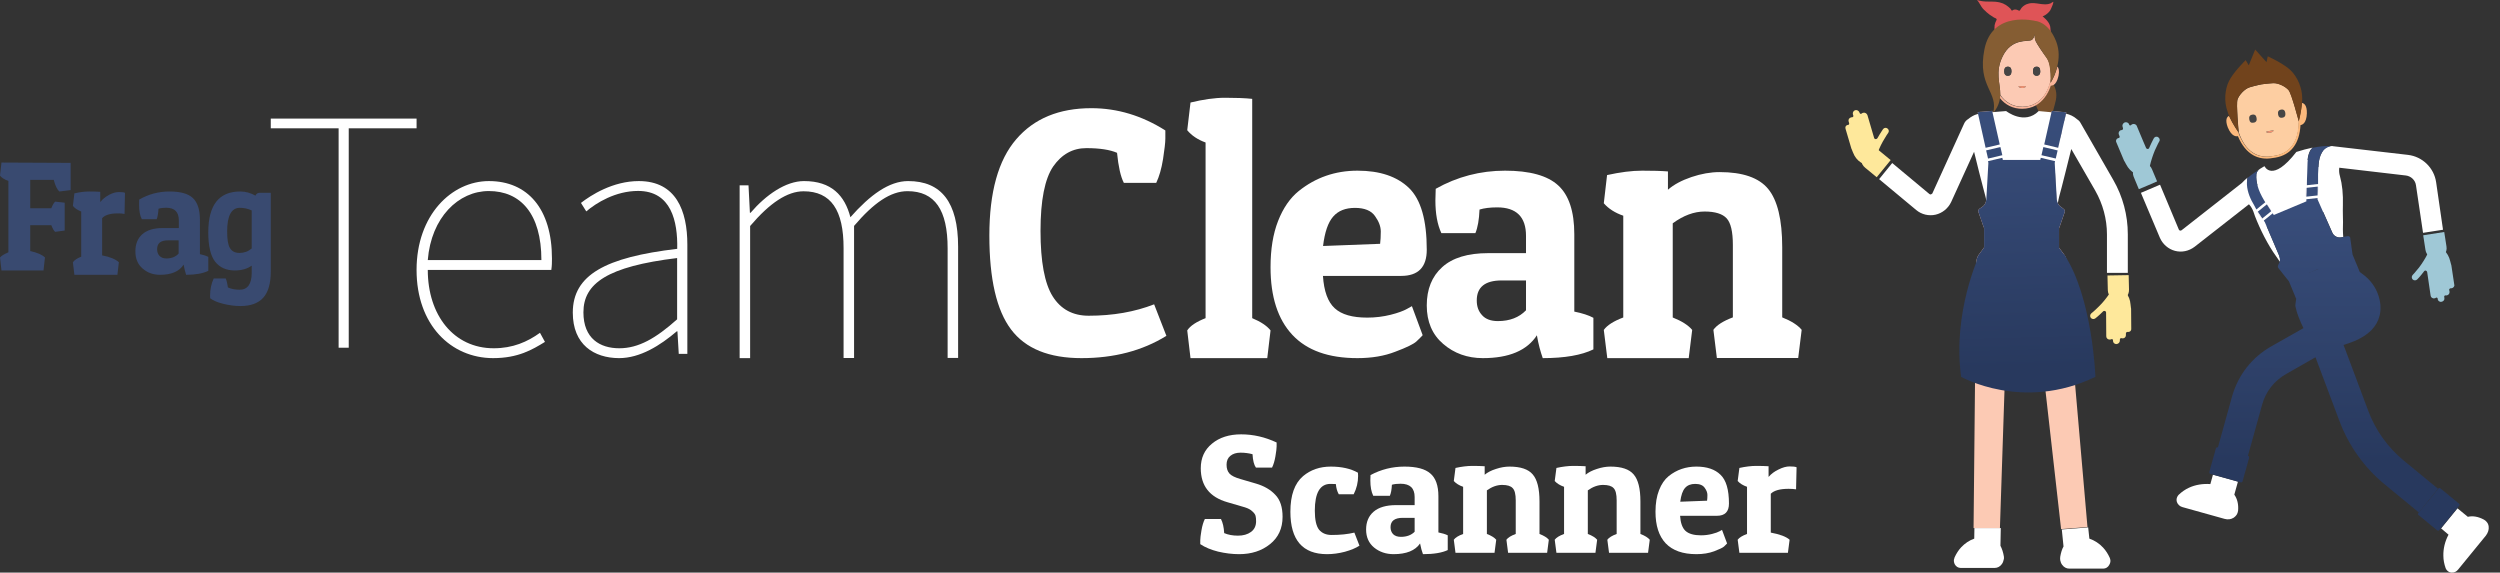 <svg width="179" height="41" viewBox="0 0 179 41" fill="none" xmlns="http://www.w3.org/2000/svg">
<rect x="0" y="0" width="179" height="41" fill="#333333" stroke="none"/>
<path d="M174.92 16.449L174.427 13.05C174.279 12.02 173.452 11.214 172.415 11.09L167.06 10.47C167.035 10.47 167.023 10.457 166.998 10.457C166.973 10.457 166.949 10.457 166.924 10.457C166.912 10.457 166.912 10.457 166.899 10.457C166.875 10.457 166.85 10.457 166.825 10.47C166.566 10.507 166.357 10.681 166.258 10.904C166.11 11.152 166.036 11.45 166.011 11.772C166.011 11.834 165.999 11.909 165.999 11.971L165.221 11.437C165.246 11.214 165.295 11.003 165.394 10.805C165.394 10.792 165.406 10.792 165.406 10.78C165.456 10.705 165.517 10.631 165.579 10.569C165.209 10.643 164.814 10.755 164.419 10.879C162.679 13.124 162.136 11.896 162.136 11.896C162.025 11.958 161.927 12.02 161.828 12.082C161.655 12.194 161.606 12.281 161.569 12.417C161.556 12.442 161.556 12.454 161.556 12.479C161.556 12.492 161.556 12.492 161.556 12.504C161.532 12.752 161.569 13 161.63 13.236L161.606 13.298C161.593 13.273 161.581 13.261 161.556 13.236C161.396 13.025 161.137 12.926 160.89 12.951C160.89 12.901 160.902 12.864 160.902 12.814C160.902 12.789 160.915 12.752 160.927 12.715C160.779 12.839 160.643 12.963 160.532 13.087L160.52 13.1L156.201 16.486C156.189 16.498 156.176 16.498 156.176 16.498C156.152 16.511 156.115 16.511 156.09 16.511C156.053 16.498 156.016 16.474 156.004 16.436L154.659 13.224L153.289 13.807L154.646 17.02C154.844 17.479 155.251 17.838 155.732 17.962C156.201 18.086 156.719 17.987 157.139 17.665L161.026 14.625C161.162 14.774 161.273 14.96 161.347 15.159C161.384 15.258 161.421 15.37 161.458 15.481C161.816 16.412 162.383 17.541 162.975 18.359C163.062 18.483 163.161 18.62 163.235 18.744C163.284 18.595 163.235 18.434 163.173 18.26L162.297 16.201L166.344 15.184L166.998 16.66C167.109 16.908 167.381 17.044 167.64 16.995L167.776 16.97C167.763 16.784 167.751 16.598 167.751 16.412C167.763 16.064 167.763 15.742 167.751 15.432C167.751 15.171 167.739 14.935 167.751 14.712C167.776 13.893 167.702 13.199 167.541 12.616C167.479 12.417 167.467 12.206 167.492 12.008L172.267 12.566C172.637 12.616 172.933 12.901 172.983 13.261L173.489 16.672L174.92 16.449Z" fill="white"/>
<path d="M151.635 9.899C151.648 9.887 151.672 9.887 151.685 9.887C151.722 9.887 151.746 9.862 151.759 9.837C151.771 9.812 151.771 9.775 151.759 9.75L151.709 9.626C151.66 9.515 151.722 9.378 151.833 9.329C151.857 9.316 151.882 9.316 151.907 9.316C151.944 9.316 151.968 9.291 151.993 9.267C152.005 9.242 152.018 9.205 152.005 9.167L151.981 9.093C151.931 8.969 151.993 8.832 152.117 8.77C152.24 8.721 152.388 8.77 152.437 8.894L152.45 8.932C152.462 8.956 152.487 8.981 152.511 8.981C152.536 8.981 152.573 8.981 152.585 8.956C152.61 8.932 152.635 8.907 152.672 8.894C152.795 8.845 152.943 8.894 152.993 9.018C153.474 10.147 153.548 10.358 153.659 10.594C153.684 10.643 153.721 10.668 153.77 10.668C153.819 10.668 153.869 10.643 153.881 10.594C154.079 10.135 154.214 9.912 154.214 9.899C154.276 9.788 154.424 9.75 154.523 9.825C154.634 9.887 154.671 10.036 154.597 10.135C154.597 10.135 154.473 10.346 154.288 10.768C154.14 11.127 154.017 11.499 153.93 11.884C153.881 12.132 153.758 12.331 153.56 12.43C153.128 12.666 152.536 12.368 152.228 11.76C151.956 11.214 152.351 12.157 151.512 10.147C151.487 10.06 151.537 9.936 151.635 9.899Z" fill="#9FC8D6"/>
<path d="M154.078 12.107C153.93 11.747 153.511 11.574 153.153 11.723C152.795 11.871 152.622 12.293 152.77 12.653L153.141 13.546C153.684 13.323 153.906 13.224 154.449 12.988L154.078 12.107Z" fill="#9FC8D6"/>
<path d="M173.662 17.888C173.723 18.31 174.118 18.595 174.538 18.521C174.957 18.459 175.241 18.062 175.167 17.64L175.007 16.61C174.39 16.709 174.118 16.747 173.501 16.846L173.662 17.888Z" fill="#9FC8D6"/>
<path d="M178.19 37.711C178.178 37.575 178.129 37.463 178.042 37.364C177.993 37.302 177.919 37.24 177.845 37.203C177.45 36.992 177.055 36.917 176.697 37.004L175.957 36.397L174.785 37.835L175.315 38.282C175.056 38.766 174.933 39.287 174.945 39.795C174.945 40.093 175.007 40.391 175.106 40.676C175.13 40.738 175.167 40.8 175.217 40.85C175.303 40.937 175.402 40.986 175.525 40.999C175.71 41.011 175.883 40.937 176.006 40.775L177.993 38.344C178.141 38.146 178.215 37.922 178.19 37.711Z" fill="white"/>
<path d="M159.977 35.416L160.236 34.486L158.447 33.99L158.262 34.66C157.719 34.622 157.188 34.709 156.732 34.92C156.46 35.044 156.213 35.218 155.991 35.429C155.942 35.478 155.905 35.54 155.88 35.602C155.831 35.714 155.831 35.838 155.868 35.95C155.93 36.123 156.078 36.26 156.263 36.309L159.286 37.153C159.508 37.215 159.73 37.19 159.915 37.078C160.026 37.004 160.113 36.917 160.174 36.806C160.211 36.731 160.236 36.644 160.248 36.557C160.286 36.099 160.187 35.714 159.977 35.416Z" fill="white"/>
<path d="M165.974 13.931L165.999 13.422C165.999 13.41 165.999 13.385 165.986 13.385C165.974 13.373 165.974 13.373 165.962 13.373C165.962 13.584 165.949 13.794 165.949 14.005C165.949 13.98 165.962 13.956 165.974 13.931Z" fill="#E7DEE4"/>
<path d="M165.147 13.447C165.147 13.447 165.135 13.447 165.147 13.447C165.11 13.459 165.098 13.484 165.098 13.509L165.086 14.018C165.086 14.03 165.086 14.042 165.098 14.055C165.11 14.067 165.123 14.067 165.135 14.067C165.135 13.869 165.147 13.658 165.147 13.447Z" fill="#E7DEE4"/>
<path d="M162.618 15.059L162.358 14.662C162.346 14.638 162.321 14.625 162.297 14.638C162.321 14.687 162.358 14.737 162.383 14.774C162.395 14.799 162.507 14.948 162.605 15.121C162.605 15.109 162.618 15.109 162.618 15.097C162.63 15.084 162.618 15.072 162.618 15.059Z" fill="#E7DEE4"/>
<path d="M174.562 34.995L172.119 32.985C170.959 32.03 170.071 30.79 169.552 29.375L167.8 24.699C168.047 24.624 168.294 24.537 168.565 24.426C169.577 24.004 170.182 23.396 170.379 22.602C170.502 22.106 170.441 21.61 170.305 21.188C170.108 20.568 169.713 20.034 169.194 19.65L168.96 19.476L168.787 19.054L168.442 18.223L168.281 17.07C168.281 17.057 168.281 17.045 168.281 17.032C168.257 16.945 168.17 16.883 168.084 16.908L167.948 16.933L167.763 16.97L167.627 16.995C167.368 17.045 167.097 16.908 166.986 16.66L165.949 14.303H165.937C165.937 14.266 165.937 14.216 165.937 14.179C165.937 14.179 165.937 14.179 165.924 14.179L165.135 14.266C165.135 14.316 165.135 14.365 165.135 14.427H165.11C163.531 15.085 164.382 14.725 162.803 15.395C162.778 15.358 162.753 15.32 162.729 15.271L162.716 15.283L162.087 15.792C162.112 15.829 162.136 15.879 162.161 15.903L163.16 18.248C163.222 18.422 163.271 18.583 163.222 18.732C163.222 18.744 163.21 18.769 163.21 18.781L163.136 18.943L163.111 19.005C163.074 19.067 163.099 19.154 163.148 19.216L163.642 19.836L163.888 20.146L164.407 21.399L164.357 21.759C164.345 21.821 164.345 21.895 164.357 21.957C164.357 21.97 164.37 21.994 164.37 22.007C164.419 22.23 164.481 22.453 164.567 22.664L164.579 22.701C164.69 22.974 164.802 23.247 164.925 23.495L162.605 24.81C161.235 25.592 160.248 26.857 159.816 28.383L158.805 32.03H158.792C158.73 32.018 158.681 32.042 158.656 32.104L158.545 32.514L158.299 33.382L158.188 33.791C158.175 33.853 158.2 33.903 158.262 33.928C158.99 34.126 159.705 34.337 160.433 34.536C160.495 34.548 160.544 34.523 160.569 34.461L160.68 34.052C160.396 33.965 160.1 33.891 159.816 33.804C160.162 33.903 160.433 33.978 160.68 34.052L160.927 33.184L161.038 32.774C161.05 32.712 161.026 32.663 160.964 32.638C160.458 32.501 159.952 32.352 159.434 32.216C159.927 32.352 160.384 32.489 160.952 32.638L161.963 28.991C162.223 28.036 162.84 27.254 163.703 26.77L165.789 25.579L167.504 30.144C168.17 31.918 169.293 33.494 170.749 34.685L173.192 36.694C173.674 36.086 174.056 35.627 174.562 34.995ZM163.469 16.995C163.95 16.797 164.197 16.685 164.444 16.586C164.197 16.685 163.95 16.797 163.469 16.995ZM165.221 19.575L165.986 19.253V19.265L165.221 19.575Z" fill="url(#paint0_linear)"/>
<path d="M176.068 36.062L175.747 35.801L175.056 35.23L174.735 34.97C174.686 34.933 174.624 34.933 174.587 34.982C174.106 35.565 173.637 36.148 173.155 36.731C173.118 36.781 173.118 36.843 173.168 36.88L173.489 37.141L174.18 37.711L174.5 37.972C174.55 38.009 174.611 38.009 174.649 37.959C175.327 37.128 175.747 36.607 176.08 36.21C176.117 36.173 176.117 36.111 176.068 36.062Z" fill="url(#paint1_linear)"/>
<path d="M166.011 11.773C166.06 11.165 166.258 10.594 166.924 10.458C166.529 10.433 166.072 10.482 165.591 10.582C165.517 10.644 165.455 10.718 165.418 10.793C165.283 11.041 165.233 11.351 165.221 11.636C165.209 11.896 165.209 12.145 165.196 12.405C165.184 12.691 165.172 12.976 165.172 13.261L165.974 13.174C165.961 12.691 165.974 12.232 166.011 11.773Z" fill="url(#paint2_linear)"/>
<path d="M165.937 13.993C165.949 13.782 165.949 13.571 165.949 13.36L165.159 13.447C165.159 13.658 165.147 13.869 165.135 14.08L165.937 13.993C165.924 13.993 165.924 13.993 165.937 13.993Z" fill="url(#paint3_linear)"/>
<path d="M161.556 14.998L162.186 14.489C162.186 14.489 162.186 14.489 162.198 14.489C162.161 14.439 162.136 14.377 162.099 14.328C161.902 13.993 161.729 13.645 161.63 13.261C161.569 13.013 161.532 12.765 161.556 12.517C161.556 12.492 161.556 12.454 161.569 12.43C161.606 12.293 161.655 12.206 161.828 12.095C161.495 12.306 161.186 12.517 160.927 12.74C160.915 12.777 160.915 12.802 160.902 12.839C160.816 13.348 160.976 13.893 161.211 14.365C161.322 14.563 161.445 14.774 161.556 14.998Z" fill="url(#paint4_linear)"/>
<path d="M161.655 15.159C161.742 15.283 161.865 15.469 161.976 15.643L162.605 15.134C162.605 15.134 162.605 15.134 162.618 15.122C162.507 14.961 162.408 14.799 162.396 14.775C162.371 14.725 162.334 14.675 162.309 14.638C162.309 14.638 162.309 14.638 162.297 14.638L161.655 15.159Z" fill="url(#paint5_linear)"/>
<path d="M161.655 15.233L161.914 15.63C161.926 15.655 161.963 15.667 161.976 15.655C161.865 15.481 161.741 15.295 161.655 15.171C161.643 15.171 161.643 15.208 161.655 15.233Z" fill="#E7DEE4"/>
<path d="M175.525 20.642C175.512 20.642 175.488 20.642 175.475 20.642C175.438 20.642 175.414 20.654 175.389 20.679C175.364 20.704 175.352 20.729 175.364 20.766L175.389 20.89C175.401 21.014 175.315 21.126 175.192 21.15C175.167 21.15 175.142 21.15 175.118 21.15C175.081 21.138 175.056 21.15 175.031 21.175C175.006 21.2 174.994 21.237 175.006 21.262L175.019 21.337C175.043 21.473 174.945 21.585 174.809 21.609C174.673 21.634 174.55 21.535 174.538 21.411V21.374C174.538 21.349 174.513 21.324 174.488 21.312C174.464 21.299 174.426 21.299 174.402 21.324C174.377 21.349 174.34 21.361 174.303 21.361C174.167 21.386 174.044 21.287 174.032 21.163C173.859 19.947 173.822 19.724 173.785 19.476C173.772 19.426 173.735 19.389 173.698 19.377C173.649 19.364 173.6 19.377 173.563 19.426C173.267 19.823 173.069 20.009 173.069 20.009C172.983 20.096 172.835 20.096 172.748 20.009C172.662 19.922 172.662 19.773 172.748 19.687C172.748 19.687 172.921 19.513 173.205 19.153C173.439 18.843 173.649 18.508 173.822 18.161C173.933 17.938 174.106 17.776 174.315 17.727C174.784 17.603 175.29 18.049 175.438 18.707C175.574 19.302 175.414 18.297 175.735 20.443C175.722 20.53 175.636 20.629 175.525 20.642Z" fill="#9FC8D6"/>
<path d="M162.334 9.49L162.371 9.502C162.469 9.527 162.63 9.502 162.716 9.44L162.753 9.415C162.839 9.353 162.815 9.316 162.704 9.341L162.371 9.403C162.235 9.415 162.235 9.465 162.334 9.49Z" fill="#F6916F"/>
<path d="M161.26 8.224C161.087 8.249 161.013 8.361 161.05 8.559C161.075 8.745 161.186 8.832 161.359 8.795C161.531 8.77 161.605 8.658 161.568 8.46C161.531 8.274 161.433 8.187 161.26 8.224Z" fill="#454545"/>
<path d="M163.321 7.852C163.148 7.877 163.074 7.989 163.111 8.187C163.136 8.373 163.247 8.46 163.419 8.423C163.592 8.398 163.666 8.286 163.629 8.088C163.592 7.902 163.481 7.815 163.321 7.852Z" fill="#454545"/>
<path d="M161.544 7.555L160.841 7.679C160.791 7.691 160.767 7.729 160.767 7.778C160.779 7.828 160.816 7.853 160.865 7.853L161.569 7.729C161.618 7.716 161.643 7.679 161.643 7.629C161.643 7.567 161.593 7.542 161.544 7.555Z" fill="#4C3513"/>
<path d="M163.518 7.195L162.815 7.319C162.765 7.331 162.741 7.368 162.741 7.418C162.753 7.468 162.79 7.493 162.839 7.493L163.543 7.368C163.592 7.356 163.617 7.319 163.617 7.269C163.604 7.22 163.567 7.195 163.518 7.195Z" fill="#4C3513"/>
<path d="M161.408 10.991C161.803 11.214 162.272 11.276 162.803 11.164C162.84 11.164 162.864 11.152 162.901 11.152C163.42 11.065 163.827 10.829 164.111 10.457C164.394 10.085 164.555 9.589 164.592 8.956C164.592 8.869 164.592 8.795 164.604 8.708C164.579 8.621 164.086 6.723 163.876 6.463C163.666 6.202 163.136 5.929 162.766 5.954C162.395 5.967 161.914 6.041 161.914 6.041C161.914 6.041 161.433 6.14 161.075 6.252C160.717 6.363 160.322 6.798 160.211 7.12C160.1 7.43 160.285 9.39 160.298 9.477C160.322 9.552 160.359 9.638 160.384 9.713C160.631 10.321 160.976 10.755 161.408 10.991ZM161.05 8.547C161.013 8.361 161.087 8.237 161.26 8.212C161.433 8.175 161.544 8.261 161.569 8.448C161.606 8.634 161.532 8.758 161.359 8.782C161.186 8.82 161.075 8.745 161.05 8.547ZM163.42 8.423C163.247 8.46 163.136 8.373 163.111 8.187C163.074 8.001 163.148 7.877 163.321 7.852C163.494 7.815 163.605 7.902 163.629 8.088C163.654 8.286 163.592 8.398 163.42 8.423ZM162.358 9.403L162.692 9.341C162.803 9.316 162.827 9.353 162.741 9.415L162.704 9.44C162.617 9.502 162.469 9.527 162.358 9.502L162.321 9.49C162.235 9.465 162.235 9.415 162.358 9.403Z" fill="#FDCEA2"/>
<path d="M160.236 9.75C160.236 9.75 160.236 9.763 160.236 9.75C160.507 10.408 160.878 10.854 161.334 11.115C161.741 11.338 162.21 11.412 162.728 11.313C162.753 11.313 162.79 11.301 162.815 11.301C162.852 11.301 162.877 11.288 162.914 11.288C163.469 11.189 163.913 10.941 164.209 10.544C164.505 10.16 164.678 9.626 164.715 8.969V8.956C164.826 8.944 165.147 8.845 165.172 8.113C165.184 7.517 164.962 7.393 164.814 7.368C164.765 8.051 164.579 8.708 164.579 8.708C164.579 8.795 164.579 8.882 164.567 8.956C164.53 9.577 164.37 10.085 164.086 10.457C163.802 10.817 163.395 11.053 162.877 11.152C162.852 11.152 162.815 11.164 162.778 11.164C162.247 11.276 161.778 11.214 161.383 10.991C160.964 10.755 160.618 10.321 160.359 9.713C160.322 9.639 160.298 9.564 160.273 9.477C160.273 9.477 159.878 8.919 159.594 8.299C159.459 8.361 159.298 8.559 159.508 9.118C159.792 9.8 160.125 9.775 160.236 9.75Z" fill="#FCB97C"/>
<path d="M159.606 8.299C159.89 8.919 160.285 9.477 160.285 9.477C160.273 9.391 160.1 7.431 160.199 7.12C160.31 6.798 160.705 6.364 161.062 6.252C161.42 6.141 161.902 6.041 161.902 6.041C161.902 6.041 162.383 5.979 162.753 5.954C163.123 5.942 163.654 6.203 163.864 6.463C164.073 6.724 164.567 8.609 164.592 8.708C164.592 8.708 164.764 8.051 164.826 7.369C164.838 7.257 164.838 7.145 164.838 7.046C164.838 6.302 164.505 5.508 163.999 5.024C163.493 4.54 162.37 4.032 162.37 4.032L162.284 4.453L161.47 3.548L161.013 4.677L160.791 4.305C160.791 4.305 159.903 5.173 159.594 5.806C159.286 6.438 159.236 7.294 159.495 7.989C159.52 8.101 159.569 8.2 159.606 8.299Z" fill="#71431C"/>
<path d="M150.92 20.779C150.932 21.2 151.277 21.535 151.697 21.523C152.117 21.51 152.45 21.163 152.437 20.741L152.413 19.699C151.783 19.712 151.512 19.712 150.895 19.724L150.92 20.779Z" fill="#FEE89B"/>
<path d="M146.23 1.178C146.304 1.154 146.366 1.116 146.44 1.079C146.576 0.992 146.699 0.881 146.786 0.757C146.798 0.732 146.823 0.682 146.86 0.608C146.934 0.459 147.02 0.236 147.02 0.136C147.02 0.112 146.971 0.149 146.909 0.186C146.872 0.211 146.823 0.248 146.81 0.248C146.391 0.409 145.934 0.211 145.49 0.223C145.354 0.223 145.206 0.261 145.083 0.31C145.07 0.323 145.046 0.323 145.033 0.335C145.009 0.347 144.972 0.372 144.947 0.385C144.922 0.409 144.885 0.422 144.861 0.447C144.824 0.484 144.787 0.509 144.75 0.558L144.737 0.571C144.713 0.608 144.626 0.757 144.589 0.769H144.577C144.565 0.769 144.552 0.757 144.54 0.757C144.515 0.744 144.491 0.732 144.466 0.719C144.379 0.682 144.268 0.67 144.182 0.695C144.157 0.707 144.12 0.732 144.096 0.744C144.083 0.757 144.059 0.757 144.046 0.757C144.034 0.757 144.022 0.744 144.022 0.732C143.997 0.695 143.96 0.633 143.948 0.62C143.849 0.521 143.738 0.434 143.627 0.36C143.491 0.273 143.343 0.211 143.183 0.174C143.084 0.149 142.973 0.136 142.862 0.124C142.677 0.112 142.492 0.112 142.306 0.112C142.22 0.112 142.146 0.112 142.06 0.099C141.998 0.099 141.924 0.087 141.862 0.074C141.801 0.062 141.739 0.05 141.677 0.037C141.64 0.025 141.591 0 141.554 0C141.554 0.012 141.554 0.012 141.566 0.012C141.566 0.012 141.566 0.012 141.578 0.025C141.603 0.05 141.628 0.087 141.652 0.124C141.677 0.161 141.689 0.186 141.702 0.198C141.813 0.385 141.912 0.571 142.072 0.719C142.084 0.732 142.097 0.744 142.121 0.757C142.158 0.794 142.195 0.831 142.232 0.868C142.38 1.005 142.541 1.116 142.714 1.216C142.714 1.216 142.726 1.216 142.726 1.228C142.726 1.228 142.738 1.228 142.738 1.24C142.837 1.29 143.01 1.327 142.948 1.439C142.886 1.563 142.837 1.675 142.812 1.811C142.812 1.824 142.812 1.824 142.812 1.836V1.848C142.812 1.861 142.812 1.873 142.812 1.886C142.8 1.96 142.8 2.034 142.812 2.121C142.825 2.283 142.886 2.444 142.973 2.593C142.997 2.63 143.059 2.704 143.108 2.766C143.146 2.816 143.183 2.841 143.207 2.853C143.232 2.841 143.269 2.754 143.306 2.679C143.318 2.642 143.331 2.605 143.343 2.58C143.368 2.531 143.392 2.469 143.417 2.419C143.442 2.357 143.466 2.307 143.503 2.245C143.54 2.171 143.59 2.084 143.639 2.01C143.725 1.886 143.812 1.774 143.911 1.662C143.96 1.613 144.009 1.551 144.083 1.526C144.17 1.501 144.281 1.551 144.379 1.563C144.392 1.563 144.416 1.563 144.429 1.563C144.491 1.563 144.552 1.551 144.614 1.526C144.614 1.526 144.614 1.526 144.626 1.526H144.639C144.676 1.501 144.725 1.476 144.762 1.464C144.873 1.439 145.033 1.551 145.12 1.6C145.391 1.762 145.638 1.96 145.873 2.171C145.91 2.196 145.934 2.233 145.971 2.258C146.095 2.382 146.218 2.506 146.341 2.642C146.403 2.717 146.527 2.977 146.601 3.002C146.601 3.002 146.601 3.002 146.613 3.002C146.675 3.014 146.761 2.791 146.81 2.63C146.823 2.568 146.835 2.518 146.835 2.493C146.847 2.357 146.81 2.196 146.81 2.047C146.81 2.047 146.81 2.047 146.81 2.034C146.81 1.935 146.786 1.848 146.749 1.762C146.736 1.724 146.712 1.675 146.687 1.637C146.687 1.625 146.675 1.625 146.675 1.625C146.625 1.538 146.551 1.451 146.477 1.377C146.477 1.377 146.477 1.377 146.465 1.365C146.44 1.34 146.354 1.253 146.292 1.203C146.267 1.178 146.243 1.166 146.23 1.166C146.23 1.166 146.23 1.166 146.218 1.166H146.23C146.206 1.203 146.218 1.203 146.23 1.178Z" fill="#DF5457"/>
<path d="M146.367 0.298C146.342 0.298 146.317 0.298 146.28 0.298C146.305 0.31 146.342 0.31 146.367 0.298C146.367 0.31 146.367 0.298 146.367 0.298Z" fill="#DF5457"/>
<path d="M146.835 6.141C146.625 6.786 146.255 7.257 145.774 7.53C146.119 8.572 147.02 8.969 147.02 8.969C146.699 7.704 147.613 7.22 147.045 6.054C146.959 6.116 146.872 6.116 146.835 6.116C146.835 6.128 146.835 6.141 146.835 6.141Z" fill="#78512D"/>
<path d="M144.96 6.165H144.626C144.515 6.165 144.491 6.202 144.589 6.252L144.626 6.265C144.725 6.314 144.873 6.314 144.972 6.265L145.009 6.252C145.095 6.202 145.071 6.165 144.96 6.165Z" fill="#F6916F"/>
<path d="M145.761 2.965C145.687 2.816 145.675 2.593 145.675 2.456C145.663 2.58 145.613 2.791 145.44 2.878C145.181 3.002 144.034 2.729 143.392 4.032C142.825 5.185 143.232 5.967 143.219 6.786C143.59 7.344 144.145 7.642 144.811 7.642C145.157 7.642 145.478 7.555 145.761 7.393C146.206 7.133 146.539 6.699 146.736 6.091C146.785 5.954 146.81 5.806 146.847 5.644C146.847 5.632 146.847 5.632 146.847 5.619C146.847 5.21 146.81 4.515 146.576 4.181C146.23 3.734 145.872 3.188 145.761 2.965ZM144.626 6.165H144.959C145.07 6.165 145.095 6.203 144.996 6.252L144.959 6.265C144.861 6.314 144.712 6.314 144.614 6.265L144.577 6.252C144.49 6.203 144.515 6.165 144.626 6.165ZM143.503 5.098C143.503 4.888 143.59 4.776 143.762 4.776C143.935 4.776 144.021 4.888 144.021 5.098C144.021 5.309 143.935 5.421 143.762 5.421C143.59 5.433 143.503 5.322 143.503 5.098ZM145.86 5.421C145.848 5.421 145.835 5.421 145.823 5.421C145.65 5.421 145.564 5.309 145.564 5.098C145.564 4.888 145.65 4.776 145.823 4.776C145.996 4.776 146.082 4.888 146.082 5.098C146.082 5.148 146.082 5.185 146.07 5.223C146.045 5.347 145.971 5.409 145.86 5.421Z" fill="#FCCAB4"/>
<path d="M146.81 5.942C146.81 5.942 146.823 5.83 146.823 5.669C146.823 5.657 146.823 5.644 146.823 5.632C146.823 5.644 146.823 5.644 146.823 5.657C146.798 5.805 146.761 5.954 146.712 6.103C146.514 6.711 146.181 7.158 145.737 7.406C145.453 7.567 145.145 7.654 144.787 7.654C144.12 7.654 143.577 7.344 143.195 6.798C143.195 6.872 143.195 6.934 143.183 7.009C143.577 7.517 144.133 7.79 144.787 7.79C145.145 7.79 145.478 7.703 145.774 7.542C146.255 7.269 146.625 6.785 146.835 6.153V6.14C146.884 6.14 146.959 6.128 147.045 6.078C147.168 6.004 147.304 5.818 147.39 5.433C147.464 5.049 147.403 4.863 147.304 4.763C147.193 5.235 147.008 5.607 146.897 5.805C146.847 5.88 146.81 5.942 146.81 5.942Z" fill="#FAB599"/>
<path d="M145.737 1.501C145.737 1.501 142.639 0.707 142.084 3.535C141.554 6.227 143.121 6.562 142.701 8.113C143.034 7.704 143.158 7.344 143.207 6.984C143.219 6.91 143.219 6.848 143.219 6.773C143.232 5.954 142.825 5.173 143.392 4.019C144.034 2.717 145.181 2.99 145.44 2.866C145.613 2.779 145.663 2.568 145.675 2.444C145.675 2.568 145.687 2.791 145.761 2.952C145.872 3.176 146.243 3.722 146.551 4.181C146.785 4.515 146.823 5.223 146.823 5.62C146.823 5.632 146.823 5.644 146.823 5.657C146.823 5.818 146.81 5.93 146.81 5.93C146.81 5.93 146.847 5.88 146.897 5.781C147.008 5.582 147.193 5.21 147.304 4.739C147.427 4.23 147.464 3.61 147.23 2.99C146.674 1.538 145.737 1.501 145.737 1.501Z" fill="#855D33"/>
<path d="M144.021 5.098C144.021 4.888 143.935 4.776 143.762 4.776C143.59 4.776 143.503 4.888 143.503 5.098C143.503 5.309 143.59 5.421 143.762 5.421C143.935 5.433 144.021 5.322 144.021 5.098Z" fill="#454545"/>
<path d="M145.86 5.421C145.971 5.409 146.045 5.347 146.07 5.222C146.082 5.185 146.082 5.148 146.082 5.098C146.082 4.888 145.996 4.776 145.823 4.776C145.65 4.776 145.564 4.888 145.564 5.098C145.564 5.309 145.65 5.421 145.823 5.421C145.835 5.421 145.848 5.421 145.86 5.421Z" fill="#454545"/>
<path d="M151.104 40.105C151.092 40.044 151.08 39.981 151.055 39.932C150.932 39.659 150.771 39.411 150.586 39.212C150.315 38.915 149.969 38.691 149.599 38.567L149.513 37.761C148.254 37.86 148.883 37.811 147.625 37.91L147.748 39.126C147.637 39.324 147.563 39.572 147.514 39.857C147.501 39.944 147.501 40.031 147.514 40.118C147.538 40.23 147.575 40.341 147.649 40.44C147.773 40.614 147.958 40.713 148.155 40.713H150.598C150.771 40.713 150.932 40.614 151.018 40.453C151.092 40.329 151.117 40.217 151.104 40.105Z" fill="white"/>
<path d="M143.478 39.845C143.429 39.547 143.343 39.287 143.232 39.076L143.256 37.81C141.985 37.81 142.639 37.81 141.368 37.81L141.356 38.567C140.998 38.691 140.69 38.902 140.418 39.188C140.233 39.386 140.073 39.634 139.949 39.907C139.925 39.969 139.912 40.019 139.9 40.081C139.888 40.192 139.912 40.304 139.962 40.403C140.048 40.565 140.208 40.664 140.381 40.664H142.824C143.022 40.664 143.207 40.565 143.33 40.391C143.404 40.292 143.441 40.192 143.466 40.068C143.491 40.019 143.491 39.932 143.478 39.845Z" fill="white"/>
<path d="M147.97 20.543C147.97 20.506 147.958 20.481 147.958 20.444C148.057 19.873 148.02 19.228 147.97 18.695C147.958 18.534 147.896 18.372 147.798 18.236L147.625 18L147.427 17.74V17.281V16.338L147.477 16.214L147.835 15.184C147.859 15.11 147.835 15.023 147.773 14.973L147.551 14.8C147.551 14.8 147.551 14.8 147.538 14.8C147.477 14.75 147.415 14.688 147.378 14.626C147.316 14.527 147.279 14.415 147.267 14.291L147.119 11.661L147.144 11.537C147.144 11.537 147.144 11.537 147.131 11.537L146.132 11.301C146.132 11.301 146.132 11.301 146.119 11.301L146.082 11.45C145.453 11.45 145.379 11.45 144.762 11.45C144.75 11.45 144.737 11.45 144.725 11.45C144.429 11.45 144.022 11.45 143.405 11.45L143.368 11.301C143.368 11.301 143.368 11.301 143.355 11.301L142.356 11.537C142.356 11.537 142.356 11.537 142.344 11.537L142.368 11.661L142.22 14.291C142.208 14.415 142.171 14.527 142.109 14.626C142.072 14.688 142.01 14.75 141.949 14.8C141.949 14.8 141.949 14.8 141.936 14.8L141.714 14.961C141.653 15.011 141.628 15.097 141.653 15.172L142.01 16.201L142.06 16.325V17.268V17.715L141.862 17.988L141.69 18.223C141.591 18.36 141.529 18.509 141.517 18.682C141.467 19.241 141.443 19.811 141.504 20.32C141.492 20.394 141.48 20.456 141.48 20.531L141.307 37.811C141.998 37.811 140.702 37.811 143.195 37.811L143.713 22.168C144.009 22.205 144.343 22.218 144.713 22.218C145.12 22.218 145.478 22.193 145.799 22.156L147.575 37.885C148.353 37.823 148.698 37.798 149.463 37.736L147.97 20.543Z" fill="#FCCAB4"/>
<path d="M147.365 10.582C147.378 10.582 147.378 10.582 147.365 10.582L147.945 8.051C147.834 8.026 147.736 8.014 147.625 8.014C147.365 7.989 147.131 7.964 146.909 7.939L146.366 10.346C146.366 10.346 146.366 10.346 146.378 10.346L147.365 10.582Z" fill="#FCCAB4"/>
<path d="M147.193 11.351L147.329 10.768C147.329 10.768 147.329 10.768 147.316 10.768L146.317 10.532C146.317 10.532 146.317 10.532 146.305 10.532L146.169 11.115C146.169 11.115 146.169 11.115 146.181 11.115L147.193 11.351Z" fill="#FCCAB4"/>
<path d="M142.208 10.768L142.344 11.351C142.344 11.351 142.344 11.351 142.356 11.351L143.355 11.115C143.355 11.115 143.355 11.115 143.368 11.115L143.232 10.532C143.232 10.532 143.232 10.532 143.22 10.532L142.208 10.768Z" fill="#FCCAB4"/>
<path d="M142.171 10.582L143.17 10.346C143.17 10.346 143.17 10.346 143.183 10.346L142.64 7.939C142.418 7.964 142.183 7.977 141.924 8.001C141.813 8.001 141.702 8.014 141.603 8.039L142.171 10.582Z" fill="#FCCAB4"/>
<path d="M150.87 19.538H152.351V16.772C152.351 15.407 151.993 14.068 151.314 12.889L148.957 8.783C148.896 8.671 148.797 8.585 148.698 8.523C148.476 8.324 148.205 8.2 147.921 8.138L147.81 8.622C147.6 8.82 147.526 9.143 147.625 9.416L147.514 9.887L147.106 8.138L146.884 8.101L146.897 8.039C146.539 8.002 146.243 7.977 145.971 7.952C144.947 8.982 143.639 7.952 143.639 7.952C143.367 7.977 143.059 8.002 142.713 8.026L141.702 8.15V8.138C141.652 8.15 141.615 8.163 141.566 8.175C141.331 8.237 141.122 8.361 140.924 8.523C140.801 8.597 140.69 8.709 140.628 8.857L138.358 13.844C138.358 13.857 138.345 13.869 138.333 13.869C138.308 13.894 138.284 13.906 138.259 13.919C138.222 13.931 138.173 13.919 138.148 13.894L135.482 11.673L134.545 12.827L137.198 15.035C137.58 15.358 138.098 15.482 138.592 15.37C139.061 15.258 139.48 14.936 139.703 14.464L141.344 10.867C141.541 11.698 141.874 12.988 141.985 13.41C142.047 13.646 142.158 14.068 142.158 14.068C142.195 14.229 142.232 14.39 142.257 14.551C142.319 14.452 142.356 14.341 142.356 14.229L142.454 12.405H147.143L147.242 14.229C147.242 14.341 147.279 14.452 147.341 14.551C147.365 14.39 147.402 14.229 147.439 14.068C147.439 14.068 147.551 13.646 147.612 13.422C147.649 13.261 148.093 11.549 148.303 10.669L150.018 13.646C150.561 14.601 150.858 15.68 150.858 16.784V19.538H150.87Z" fill="white"/>
<path d="M132.262 8.957C132.274 8.957 132.299 8.944 132.311 8.944C132.348 8.944 132.373 8.932 132.385 8.907C132.398 8.882 132.41 8.845 132.398 8.82L132.361 8.696C132.324 8.572 132.398 8.448 132.521 8.411C132.546 8.398 132.571 8.398 132.595 8.398C132.632 8.398 132.657 8.386 132.682 8.361C132.706 8.336 132.706 8.299 132.694 8.262L132.669 8.187C132.632 8.063 132.706 7.927 132.83 7.89C132.953 7.853 133.089 7.927 133.138 8.051L133.151 8.088C133.163 8.113 133.175 8.138 133.212 8.15C133.237 8.163 133.274 8.15 133.299 8.125C133.323 8.101 133.36 8.088 133.397 8.076C133.521 8.039 133.656 8.113 133.706 8.237C134.051 9.416 134.113 9.626 134.187 9.875C134.199 9.924 134.249 9.961 134.298 9.961C134.347 9.961 134.397 9.937 134.422 9.899C134.668 9.465 134.829 9.254 134.829 9.242C134.903 9.143 135.051 9.118 135.15 9.205C135.248 9.279 135.273 9.428 135.187 9.527C135.187 9.527 135.039 9.726 134.816 10.123C134.619 10.47 134.471 10.83 134.347 11.202C134.273 11.438 134.125 11.624 133.916 11.71C133.459 11.897 132.904 11.537 132.669 10.904C132.46 10.334 132.756 11.313 132.139 9.217C132.102 9.093 132.163 8.981 132.262 8.957Z" fill="#FEE89B"/>
<path d="M134.545 10.78C134.212 10.507 133.706 10.544 133.434 10.892C133.163 11.226 133.2 11.735 133.545 12.008L134.372 12.69C134.779 12.182 134.964 11.971 135.372 11.462L134.545 10.78Z" fill="#FEE89B"/>
<path d="M152.388 23.768C152.376 23.768 152.351 23.768 152.339 23.768C152.314 23.756 152.277 23.768 152.252 23.793C152.227 23.818 152.215 23.843 152.215 23.88V24.004C152.215 24.128 152.116 24.227 151.993 24.227C151.968 24.227 151.944 24.227 151.919 24.215C151.882 24.202 151.857 24.215 151.82 24.227C151.796 24.252 151.783 24.277 151.783 24.314V24.388C151.783 24.525 151.672 24.624 151.536 24.637C151.401 24.637 151.29 24.537 151.29 24.401V24.364C151.29 24.339 151.277 24.302 151.253 24.289C151.228 24.277 151.191 24.277 151.166 24.289C151.129 24.302 151.105 24.314 151.055 24.314C150.919 24.314 150.808 24.215 150.808 24.078C150.796 22.85 150.796 22.627 150.796 22.379C150.796 22.329 150.759 22.279 150.722 22.267C150.685 22.255 150.623 22.255 150.586 22.292C150.241 22.639 150.019 22.8 150.019 22.8C149.92 22.875 149.772 22.85 149.698 22.751C149.624 22.652 149.648 22.503 149.747 22.428C149.747 22.428 149.945 22.279 150.265 21.957C150.549 21.684 150.796 21.374 151.018 21.051C151.154 20.841 151.351 20.704 151.573 20.679C152.055 20.63 152.499 21.126 152.548 21.808C152.598 22.416 152.585 21.399 152.598 23.57C152.598 23.681 152.499 23.768 152.388 23.768Z" fill="#FEE89B"/>
<path d="M143.774 22.181C144.071 22.218 144.404 22.23 144.774 22.23C145.181 22.23 145.539 22.206 145.86 22.168" fill="url(#paint6_linear)"/>
<path d="M147.97 20.543C147.97 20.506 147.958 20.481 147.958 20.444C148.056 19.873 148.019 19.228 147.97 18.695C147.958 18.534 147.896 18.372 147.797 18.236L147.624 18L147.427 17.74V17.281V16.338L147.476 16.214L147.834 15.184C147.859 15.11 147.834 15.023 147.772 14.973L147.55 14.8C147.55 14.8 147.55 14.8 147.538 14.8C147.476 14.75 147.415 14.688 147.378 14.626C147.316 14.527 147.279 14.415 147.267 14.291L147.118 11.661L147.143 11.537C147.143 11.537 147.143 11.537 147.131 11.537L146.131 11.302C146.131 11.302 146.131 11.302 146.119 11.302L146.082 11.45C145.453 11.45 145.379 11.45 144.762 11.45C144.749 11.45 144.737 11.45 144.725 11.45C144.428 11.45 144.021 11.45 143.404 11.45L143.367 11.302C143.367 11.302 143.367 11.302 143.355 11.302L142.355 11.537C142.355 11.537 142.355 11.537 142.343 11.537L142.368 11.661L142.22 14.291C142.207 14.415 142.17 14.527 142.109 14.626C142.072 14.688 142.01 14.75 141.948 14.8C141.948 14.8 141.948 14.8 141.936 14.8L141.714 14.961C141.652 15.011 141.627 15.098 141.652 15.172L142.01 16.202L142.059 16.326V17.268V17.715L141.862 17.988L141.689 18.224C141.59 18.36 141.529 18.509 141.516 18.683C141.467 19.241 141.442 19.811 141.504 20.32C141.492 20.395 141.479 20.456 141.479 20.531L141.023 25.108H149.389L147.97 20.543Z" fill="url(#paint7_linear)"/>
<path d="M147.365 10.582C147.378 10.582 147.378 10.582 147.365 10.582L147.945 8.051C147.834 8.026 147.735 8.014 147.624 8.014C147.365 7.989 147.131 7.964 146.909 7.94L146.366 10.346C146.366 10.346 146.366 10.346 146.378 10.346L147.365 10.582Z" fill="url(#paint8_linear)"/>
<path d="M147.192 11.351L147.328 10.768C147.328 10.768 147.328 10.768 147.316 10.768L146.316 10.532C146.316 10.532 146.316 10.532 146.304 10.532L146.168 11.115C146.168 11.115 146.168 11.115 146.181 11.115L147.192 11.351Z" fill="url(#paint9_linear)"/>
<path d="M142.207 10.768L142.343 11.351C142.343 11.351 142.343 11.351 142.355 11.351L143.355 11.115C143.355 11.115 143.355 11.115 143.367 11.115L143.231 10.532C143.231 10.532 143.231 10.532 143.219 10.532L142.207 10.768Z" fill="url(#paint10_linear)"/>
<path d="M142.17 10.582L143.17 10.346C143.17 10.346 143.17 10.346 143.182 10.346L142.639 7.94C142.417 7.964 142.183 7.977 141.923 8.002C141.812 8.002 141.701 8.014 141.603 8.039L142.17 10.582Z" fill="url(#paint11_linear)"/>
<path d="M141.739 18.223C141.739 18.223 139.777 22.341 140.418 26.981C140.418 26.981 144.836 29.499 150.031 26.981C150.031 26.981 149.833 21.299 147.797 18.223H141.739Z" fill="url(#paint12_linear)"/>
<path d="M89.681 32.521C89.406 32.448 89.118 32.411 88.818 32.411C88.519 32.411 88.276 32.488 88.089 32.642C87.911 32.788 87.822 32.999 87.822 33.274C87.822 33.541 87.891 33.752 88.028 33.906C88.166 34.06 88.438 34.194 88.843 34.307L89.924 34.623C90.507 34.793 90.969 35.06 91.309 35.425C91.658 35.781 91.832 36.308 91.832 37.004C91.832 37.831 91.532 38.483 90.933 38.961C90.341 39.439 89.604 39.678 88.721 39.678C88.235 39.678 87.733 39.617 87.214 39.495C86.704 39.366 86.279 39.188 85.939 38.961C85.939 38.912 85.939 38.819 85.939 38.681C85.939 38.544 85.967 38.309 86.024 37.976C86.08 37.644 86.161 37.373 86.267 37.162H87.421C87.551 37.413 87.628 37.75 87.652 38.171C87.935 38.292 88.263 38.353 88.636 38.353C89.017 38.353 89.329 38.264 89.572 38.086C89.815 37.908 89.936 37.652 89.936 37.32C89.936 37.166 89.924 37.041 89.9 36.944C89.876 36.838 89.799 36.729 89.669 36.615C89.547 36.494 89.369 36.397 89.134 36.324L87.883 35.959C86.611 35.595 85.975 34.785 85.975 33.529C85.975 32.792 86.242 32.205 86.777 31.767C87.312 31.322 88.008 31.099 88.867 31.099C89.734 31.099 90.58 31.294 91.406 31.682C91.406 31.731 91.406 31.824 91.406 31.962C91.406 32.099 91.378 32.334 91.321 32.666C91.265 32.999 91.184 33.27 91.078 33.481H89.924C89.786 33.286 89.705 32.966 89.681 32.521Z" fill="white"/>
<path d="M95.259 34.647C94.514 34.647 94.141 35.287 94.141 36.567C94.141 37.215 94.243 37.669 94.445 37.928C94.656 38.179 94.956 38.304 95.344 38.304C95.96 38.304 96.503 38.248 96.973 38.134L97.337 39.07C97.078 39.24 96.73 39.386 96.292 39.507C95.855 39.621 95.429 39.678 95.016 39.678C93.267 39.678 92.392 38.665 92.392 36.64C92.392 35.457 92.695 34.607 93.303 34.088C93.846 33.635 94.506 33.408 95.284 33.408C96.061 33.408 96.709 33.554 97.228 33.845C97.236 33.926 97.24 34.003 97.24 34.076C97.24 34.538 97.135 34.975 96.924 35.388H95.855C95.741 35.186 95.672 34.943 95.648 34.659C95.551 34.651 95.421 34.647 95.259 34.647Z" fill="white"/>
<path d="M98.117 34.404C98.117 34.283 98.121 34.153 98.129 34.015C98.883 33.61 99.693 33.408 100.559 33.408C101.426 33.408 102.046 33.574 102.418 33.906C102.799 34.23 102.99 34.773 102.99 35.534V38.122C103.273 38.179 103.496 38.248 103.658 38.329V39.386C103.245 39.58 102.653 39.678 101.884 39.678C101.803 39.467 101.734 39.212 101.677 38.912C101.329 39.422 100.697 39.678 99.782 39.678C99.239 39.678 98.773 39.52 98.384 39.204C98.004 38.888 97.813 38.458 97.813 37.916C97.813 37.373 97.992 36.948 98.348 36.64C98.713 36.324 99.251 36.166 99.964 36.166H101.288V35.583C101.288 34.951 100.952 34.635 100.28 34.635C100.029 34.635 99.822 34.659 99.66 34.708C99.644 35.048 99.596 35.311 99.514 35.498H98.324C98.186 35.214 98.117 34.85 98.117 34.404ZM100.304 38.438C100.717 38.438 101.045 38.317 101.288 38.074V37.077H100.438C99.855 37.077 99.563 37.3 99.563 37.746C99.563 37.948 99.624 38.114 99.745 38.244C99.875 38.373 100.061 38.438 100.304 38.438Z" fill="white"/>
<path d="M104.213 33.505C104.659 33.408 105.06 33.359 105.416 33.359C105.773 33.359 106.068 33.367 106.303 33.383V33.991C106.506 33.821 106.773 33.683 107.105 33.578C107.445 33.464 107.77 33.408 108.077 33.408C108.871 33.408 109.426 33.594 109.742 33.967C110.066 34.339 110.228 34.983 110.228 35.899V38.232C110.544 38.353 110.767 38.491 110.896 38.645L110.775 39.58H107.98L107.859 38.645C107.972 38.491 108.195 38.353 108.527 38.232V35.826C108.527 35.388 108.454 35.097 108.308 34.951C108.17 34.797 107.919 34.72 107.555 34.72C107.19 34.72 106.826 34.85 106.461 35.109V38.232C106.777 38.353 107 38.491 107.13 38.645L107.008 39.58H104.213L104.092 38.645C104.205 38.491 104.428 38.353 104.76 38.232V34.854C104.477 34.757 104.254 34.619 104.092 34.441L104.213 33.505Z" fill="white"/>
<path d="M111.44 33.505C111.885 33.408 112.286 33.359 112.643 33.359C112.999 33.359 113.295 33.367 113.53 33.383V33.991C113.732 33.821 114 33.683 114.332 33.578C114.672 33.464 114.996 33.408 115.304 33.408C116.098 33.408 116.652 33.594 116.968 33.967C117.292 34.339 117.454 34.983 117.454 35.899V38.232C117.77 38.353 117.993 38.491 118.123 38.645L118.001 39.58H115.207L115.085 38.645C115.198 38.491 115.421 38.353 115.753 38.232V35.826C115.753 35.388 115.68 35.097 115.535 34.951C115.397 34.797 115.146 34.72 114.781 34.72C114.417 34.72 114.052 34.85 113.688 35.109V38.232C114.004 38.353 114.226 38.491 114.356 38.645L114.234 39.58H111.44L111.318 38.645C111.432 38.491 111.654 38.353 111.987 38.232V34.854C111.703 34.757 111.48 34.619 111.318 34.441L111.44 33.505Z" fill="white"/>
<path d="M121.461 39.678C120.489 39.678 119.756 39.418 119.262 38.9C118.776 38.382 118.533 37.628 118.533 36.64C118.533 36.04 118.618 35.526 118.788 35.097C118.958 34.659 119.189 34.323 119.48 34.088C120.047 33.635 120.708 33.408 121.461 33.408C122.214 33.408 122.789 33.602 123.186 33.991C123.591 34.372 123.794 35.06 123.794 36.057C123.794 36.64 123.506 36.931 122.931 36.931H120.294C120.327 37.442 120.456 37.802 120.683 38.013C120.918 38.224 121.287 38.329 121.789 38.329C122.064 38.329 122.328 38.296 122.579 38.232C122.83 38.167 123.012 38.102 123.126 38.037L123.296 37.94L123.66 38.912C123.612 38.969 123.539 39.042 123.441 39.131C123.352 39.212 123.117 39.325 122.737 39.471C122.364 39.609 121.939 39.678 121.461 39.678ZM122.226 35.85C122.243 35.737 122.251 35.599 122.251 35.437C122.251 35.275 122.186 35.105 122.056 34.927C121.927 34.74 121.7 34.647 121.376 34.647C121.06 34.647 120.817 34.744 120.647 34.939C120.477 35.133 120.363 35.461 120.307 35.923L122.226 35.85Z" fill="white"/>
<path d="M128.064 34.999C127.448 34.999 127.023 35.117 126.788 35.352V38.134C127.444 38.256 127.893 38.426 128.136 38.645L128.015 39.58H124.54L124.418 38.645C124.532 38.491 124.755 38.353 125.087 38.232V34.854C124.803 34.757 124.58 34.619 124.418 34.441L124.54 33.505C124.985 33.408 125.386 33.359 125.743 33.359C126.099 33.359 126.395 33.367 126.63 33.383V34.149C126.816 33.93 127.055 33.752 127.347 33.614C127.638 33.468 127.902 33.396 128.136 33.396C128.38 33.396 128.546 33.416 128.635 33.456L128.598 35.036C128.436 35.012 128.258 34.999 128.064 34.999Z" fill="white"/>
<path fill-rule="evenodd" clip-rule="evenodd" d="M24.245 9.187H19.387V8.491H29.827V9.187H24.969V24.896H24.245V9.187Z" fill="white"/>
<path fill-rule="evenodd" clip-rule="evenodd" d="M38.764 18.62C38.764 15.288 37.259 13.679 34.998 13.679C32.837 13.679 30.876 15.554 30.629 18.62H38.764ZM29.826 19.326C29.826 15.394 32.343 12.965 35.005 12.965C37.768 12.965 39.52 14.939 39.52 18.514C39.52 18.765 39.52 19.023 39.474 19.326H30.629C30.629 22.56 32.481 24.936 35.352 24.936C36.711 24.936 37.761 24.48 38.663 23.828L39.019 24.48C38.115 25.034 37.105 25.642 35.298 25.642C32.288 25.634 29.826 23.266 29.826 19.326Z" fill="white"/>
<path fill-rule="evenodd" clip-rule="evenodd" d="M48.482 22.863V18.476C43.485 19.083 41.773 20.29 41.773 22.363C41.773 24.237 42.958 24.936 44.341 24.936C45.724 24.936 46.96 24.222 48.482 22.863ZM41.012 22.385C41.012 19.683 43.346 18.423 48.489 17.816C48.533 15.842 48.058 13.671 45.687 13.671C44.07 13.671 42.687 14.529 41.977 15.136L41.597 14.529C42.307 13.975 43.88 12.965 45.738 12.965C48.402 12.965 49.214 15.083 49.214 17.512V25.338H48.599L48.504 23.721H48.46C47.275 24.731 45.841 25.642 44.319 25.642C42.533 25.634 41.012 24.678 41.012 22.385Z" fill="white"/>
<path fill-rule="evenodd" clip-rule="evenodd" d="M52.942 13.268H53.593L53.693 15.235H53.74C54.847 13.945 56.264 12.965 57.566 12.965C59.532 12.965 60.485 13.999 60.888 15.553C62.305 13.952 63.66 12.965 65.023 12.965C67.385 12.965 68.601 14.465 68.601 17.668V25.626H67.85V17.776C67.85 15.04 66.944 13.688 64.977 13.688C63.769 13.688 62.56 14.52 61.151 16.175V25.634H60.4V17.784C60.408 15.04 59.494 13.696 57.535 13.696C56.373 13.696 55.118 14.527 53.709 16.183V25.642H52.958V13.268H52.942Z" fill="white"/>
<path fill-rule="evenodd" clip-rule="evenodd" d="M79.98 10.942C79.492 10.728 78.764 10.606 77.781 10.606C76.805 10.606 76.017 11.049 75.409 11.918C74.808 12.803 74.501 14.336 74.501 16.534C74.501 18.73 74.793 20.294 75.371 21.217C75.949 22.14 76.812 22.606 77.946 22.606C79.687 22.606 81.248 22.331 82.636 21.789L83.514 24.047C81.788 25.115 79.762 25.642 77.435 25.642C75.109 25.642 73.427 24.963 72.392 23.59C71.356 22.216 70.838 19.981 70.838 16.869C70.838 13.757 71.476 11.461 72.76 9.973C74.035 8.486 75.829 7.746 78.141 7.746C80.002 7.746 81.766 8.28 83.439 9.34V9.92C83.439 10.21 83.379 10.698 83.274 11.392C83.162 12.086 82.997 12.651 82.786 13.093H80.467C80.235 12.643 80.077 11.926 79.98 10.942Z" fill="white"/>
<path fill-rule="evenodd" clip-rule="evenodd" d="M85.24 7.341C86.136 7.124 86.957 7 87.721 7C88.484 7 89.129 7.023 89.658 7.078V22.78C90.274 23.036 90.714 23.331 90.971 23.657L90.736 25.642H85.24L85.006 23.657C85.226 23.323 85.666 23.036 86.319 22.78V10.203C85.761 10.001 85.321 9.706 85.006 9.326L85.24 7.341Z" fill="white"/>
<path fill-rule="evenodd" clip-rule="evenodd" d="M98.816 17.457C98.848 17.215 98.864 16.918 98.864 16.574C98.864 16.222 98.729 15.862 98.451 15.472C98.182 15.081 97.698 14.885 97.016 14.885C96.341 14.885 95.818 15.088 95.453 15.511C95.088 15.925 94.85 16.628 94.731 17.613L98.816 17.457ZM97.19 25.642C95.12 25.642 93.573 25.087 92.534 23.977C91.495 22.867 90.971 21.256 90.971 19.138C90.971 17.856 91.146 16.754 91.51 15.823C91.875 14.893 92.367 14.182 92.986 13.681C94.192 12.712 95.596 12.22 97.198 12.22C98.8 12.22 100.022 12.634 100.879 13.455C101.736 14.283 102.156 15.753 102.156 17.887C102.156 19.13 101.545 19.755 100.324 19.755H94.723C94.795 20.85 95.072 21.616 95.564 22.069C96.056 22.523 96.833 22.741 97.896 22.741C98.483 22.741 99.038 22.671 99.57 22.538C100.101 22.405 100.49 22.257 100.728 22.124L101.093 21.921L101.863 24C101.759 24.117 101.609 24.266 101.41 24.453C101.212 24.633 100.712 24.883 99.911 25.18C99.118 25.493 98.206 25.642 97.19 25.642Z" fill="white"/>
<path fill-rule="evenodd" clip-rule="evenodd" d="M107.247 22.99C108.095 22.99 108.766 22.732 109.262 22.216V20.08H107.522C106.331 20.08 105.736 20.558 105.736 21.512C105.736 21.95 105.858 22.294 106.125 22.576C106.37 22.849 106.751 22.99 107.247 22.99ZM102.774 14.355C102.774 14.097 102.782 13.815 102.797 13.518C104.339 12.65 105.995 12.22 107.759 12.22C109.53 12.22 110.804 12.572 111.568 13.276C112.331 13.972 112.72 15.137 112.72 16.772V22.31C113.3 22.427 113.758 22.576 114.087 22.755V25.016C113.239 25.43 112.033 25.642 110.461 25.642C110.301 25.188 110.148 24.64 110.041 24.007C109.331 25.102 108.034 25.642 106.171 25.642C105.064 25.642 104.11 25.297 103.332 24.625C102.545 23.952 102.156 23.029 102.156 21.872C102.156 20.714 102.522 19.791 103.263 19.126C103.996 18.461 105.095 18.125 106.553 18.125H109.262V16.881C109.262 15.536 108.575 14.848 107.202 14.848C106.69 14.848 106.263 14.902 105.934 15.004C105.904 15.732 105.805 16.295 105.637 16.694H103.202C102.919 16.084 102.774 15.309 102.774 14.355Z" fill="white"/>
<path fill-rule="evenodd" clip-rule="evenodd" d="M115.066 12.535C116 12.33 116.825 12.22 117.58 12.22C118.32 12.22 118.935 12.235 119.425 12.275V13.584C119.846 13.213 120.414 12.914 121.107 12.677C121.807 12.441 122.484 12.322 123.123 12.322C124.781 12.322 125.941 12.724 126.602 13.529C127.264 14.333 127.607 15.721 127.607 17.7V22.724C128.261 22.984 128.728 23.284 129 23.615L128.751 25.634H122.928L122.679 23.615C122.913 23.284 123.38 22.984 124.073 22.724V17.535C124.073 16.588 123.925 15.958 123.629 15.634C123.333 15.311 122.804 15.145 122.049 15.145C121.293 15.145 120.531 15.429 119.768 15.989V22.732C120.422 22.992 120.889 23.292 121.161 23.623L120.912 25.642H115.082L114.832 23.623C115.066 23.292 115.533 22.992 116.226 22.732V15.445C115.634 15.24 115.167 14.94 114.832 14.554L115.066 12.535Z" fill="white"/>
<path fill-rule="evenodd" clip-rule="evenodd" d="M5.058 11.662V13.611L4.253 13.71C4.086 13.565 3.949 13.282 3.85 12.877H2.164V14.91H3.675C3.759 14.688 3.85 14.528 3.949 14.436L4.632 14.512V16.507L3.949 16.599C3.858 16.522 3.767 16.37 3.675 16.125H2.164V17.974C2.65 18.081 3.007 18.234 3.22 18.433L3.114 19.365H0.106L0 18.441C0.091 18.318 0.296 18.196 0.6 18.066V12.953C0.296 12.846 0.106 12.716 0 12.571L0.106 11.639L5.058 11.662Z" fill="#394A70"/>
<path fill-rule="evenodd" clip-rule="evenodd" d="M8.443 15.278C7.901 15.278 7.517 15.389 7.313 15.62V18.284C7.893 18.396 8.293 18.571 8.511 18.777L8.406 19.676H5.325L5.22 18.777C5.318 18.634 5.521 18.491 5.815 18.38V15.143C5.566 15.047 5.363 14.92 5.22 14.745L5.325 13.846C5.724 13.751 6.071 13.711 6.395 13.711C6.711 13.711 6.975 13.719 7.178 13.735V14.467C7.344 14.26 7.555 14.085 7.811 13.95C8.067 13.814 8.308 13.751 8.511 13.751C8.722 13.751 8.873 13.767 8.948 13.806L8.918 15.318C8.775 15.286 8.609 15.278 8.443 15.278Z" fill="#394A70"/>
<path fill-rule="evenodd" clip-rule="evenodd" d="M11.909 18.505C12.281 18.505 12.569 18.395 12.789 18.157V17.208H12.03C11.507 17.208 11.249 17.414 11.249 17.841C11.249 18.031 11.302 18.197 11.416 18.316C11.537 18.442 11.697 18.505 11.909 18.505ZM9.959 14.66C9.959 14.55 9.959 14.423 9.967 14.289C10.634 13.901 11.363 13.711 12.136 13.711C12.91 13.711 13.472 13.861 13.806 14.178C14.147 14.494 14.314 15.016 14.314 15.736V18.197C14.564 18.252 14.769 18.316 14.913 18.387V19.392C14.541 19.573 14.01 19.676 13.328 19.676C13.259 19.479 13.199 19.233 13.146 18.948C12.835 19.439 12.265 19.676 11.454 19.676C10.968 19.676 10.551 19.526 10.21 19.225C9.861 18.925 9.694 18.521 9.694 17.999C9.694 17.485 9.853 17.073 10.179 16.781C10.505 16.488 10.983 16.33 11.621 16.33H12.804V15.776C12.804 15.175 12.501 14.874 11.901 14.874C11.681 14.874 11.492 14.898 11.348 14.945C11.332 15.27 11.287 15.523 11.219 15.697H10.156C10.02 15.444 9.959 15.088 9.959 14.66Z" fill="#394A70"/>
<path fill-rule="evenodd" clip-rule="evenodd" d="M16.468 17.765C16.598 17.992 16.83 18.11 17.15 18.11C17.478 18.11 17.764 18.008 18.023 17.789V15.068C17.757 14.942 17.478 14.879 17.171 14.879C16.571 14.879 16.264 15.444 16.264 16.565C16.264 17.138 16.325 17.546 16.468 17.765ZM17.15 20.745C17.73 20.745 18.023 20.337 18.023 19.522V19.02C17.703 19.247 17.3 19.365 16.816 19.365C16.209 19.365 15.739 19.161 15.404 18.737C15.077 18.314 14.913 17.616 14.913 16.636C14.913 14.683 15.677 13.711 17.198 13.711C17.587 13.711 17.955 13.813 18.289 14.009C18.351 13.876 18.446 13.805 18.582 13.805H19.387V19.443C19.387 20.29 19.21 20.91 18.855 21.309C18.501 21.709 17.955 21.913 17.212 21.913C16.823 21.913 16.414 21.858 15.998 21.756C15.582 21.654 15.261 21.521 15.05 21.357C15.043 21.286 15.043 21.223 15.043 21.153C15.043 20.729 15.125 20.321 15.302 19.937H16.161C16.23 20.094 16.284 20.314 16.318 20.58C16.564 20.69 16.837 20.745 17.15 20.745Z" fill="#394A70"/>
<defs>
<linearGradient id="paint0_linear" x1="166.369" y1="15.215" x2="166.369" y2="33.022" gradientUnits="userSpaceOnUse">
<stop stop-color="#384D7A"/>
<stop offset="1" stop-color="#28395E"/>
</linearGradient>
<linearGradient id="paint1_linear" x1="174.614" y1="15.215" x2="174.614" y2="33.022" gradientUnits="userSpaceOnUse">
<stop stop-color="#384D7A"/>
<stop offset="1" stop-color="#28395E"/>
</linearGradient>
<linearGradient id="paint2_linear" x1="166.045" y1="15.215" x2="166.045" y2="33.022" gradientUnits="userSpaceOnUse">
<stop stop-color="#384D7A"/>
<stop offset="1" stop-color="#28395E"/>
</linearGradient>
<linearGradient id="paint3_linear" x1="165.541" y1="15.215" x2="165.541" y2="33.022" gradientUnits="userSpaceOnUse">
<stop stop-color="#384D7A"/>
<stop offset="1" stop-color="#28395E"/>
</linearGradient>
<linearGradient id="paint4_linear" x1="161.543" y1="15.214" x2="161.543" y2="33.022" gradientUnits="userSpaceOnUse">
<stop stop-color="#384D7A"/>
<stop offset="1" stop-color="#28395E"/>
</linearGradient>
<linearGradient id="paint5_linear" x1="162.137" y1="15.215" x2="162.137" y2="33.022" gradientUnits="userSpaceOnUse">
<stop stop-color="#384D7A"/>
<stop offset="1" stop-color="#28395E"/>
</linearGradient>
<linearGradient id="paint6_linear" x1="144.467" y1="8.924" x2="144.93" y2="26.338" gradientUnits="userSpaceOnUse">
<stop stop-color="#384D7A"/>
<stop offset="1" stop-color="#28395E"/>
</linearGradient>
<linearGradient id="paint7_linear" x1="144.837" y1="8.915" x2="145.3" y2="26.328" gradientUnits="userSpaceOnUse">
<stop stop-color="#384D7A"/>
<stop offset="1" stop-color="#28395E"/>
</linearGradient>
<linearGradient id="paint8_linear" x1="147.152" y1="8.853" x2="147.614" y2="26.266" gradientUnits="userSpaceOnUse">
<stop stop-color="#384D7A"/>
<stop offset="1" stop-color="#28395E"/>
</linearGradient>
<linearGradient id="paint9_linear" x1="146.707" y1="8.865" x2="147.17" y2="26.278" gradientUnits="userSpaceOnUse">
<stop stop-color="#384D7A"/>
<stop offset="1" stop-color="#28395E"/>
</linearGradient>
<linearGradient id="paint10_linear" x1="142.726" y1="8.971" x2="143.189" y2="26.384" gradientUnits="userSpaceOnUse">
<stop stop-color="#384D7A"/>
<stop offset="1" stop-color="#28395E"/>
</linearGradient>
<linearGradient id="paint11_linear" x1="142.374" y1="8.98" x2="142.836" y2="26.393" gradientUnits="userSpaceOnUse">
<stop stop-color="#384D7A"/>
<stop offset="1" stop-color="#28395E"/>
</linearGradient>
<linearGradient id="paint12_linear" x1="144.711" y1="8.918" x2="145.173" y2="26.331" gradientUnits="userSpaceOnUse">
<stop stop-color="#384D7A"/>
<stop offset="1" stop-color="#28395E"/>
</linearGradient>
</defs>
</svg>
